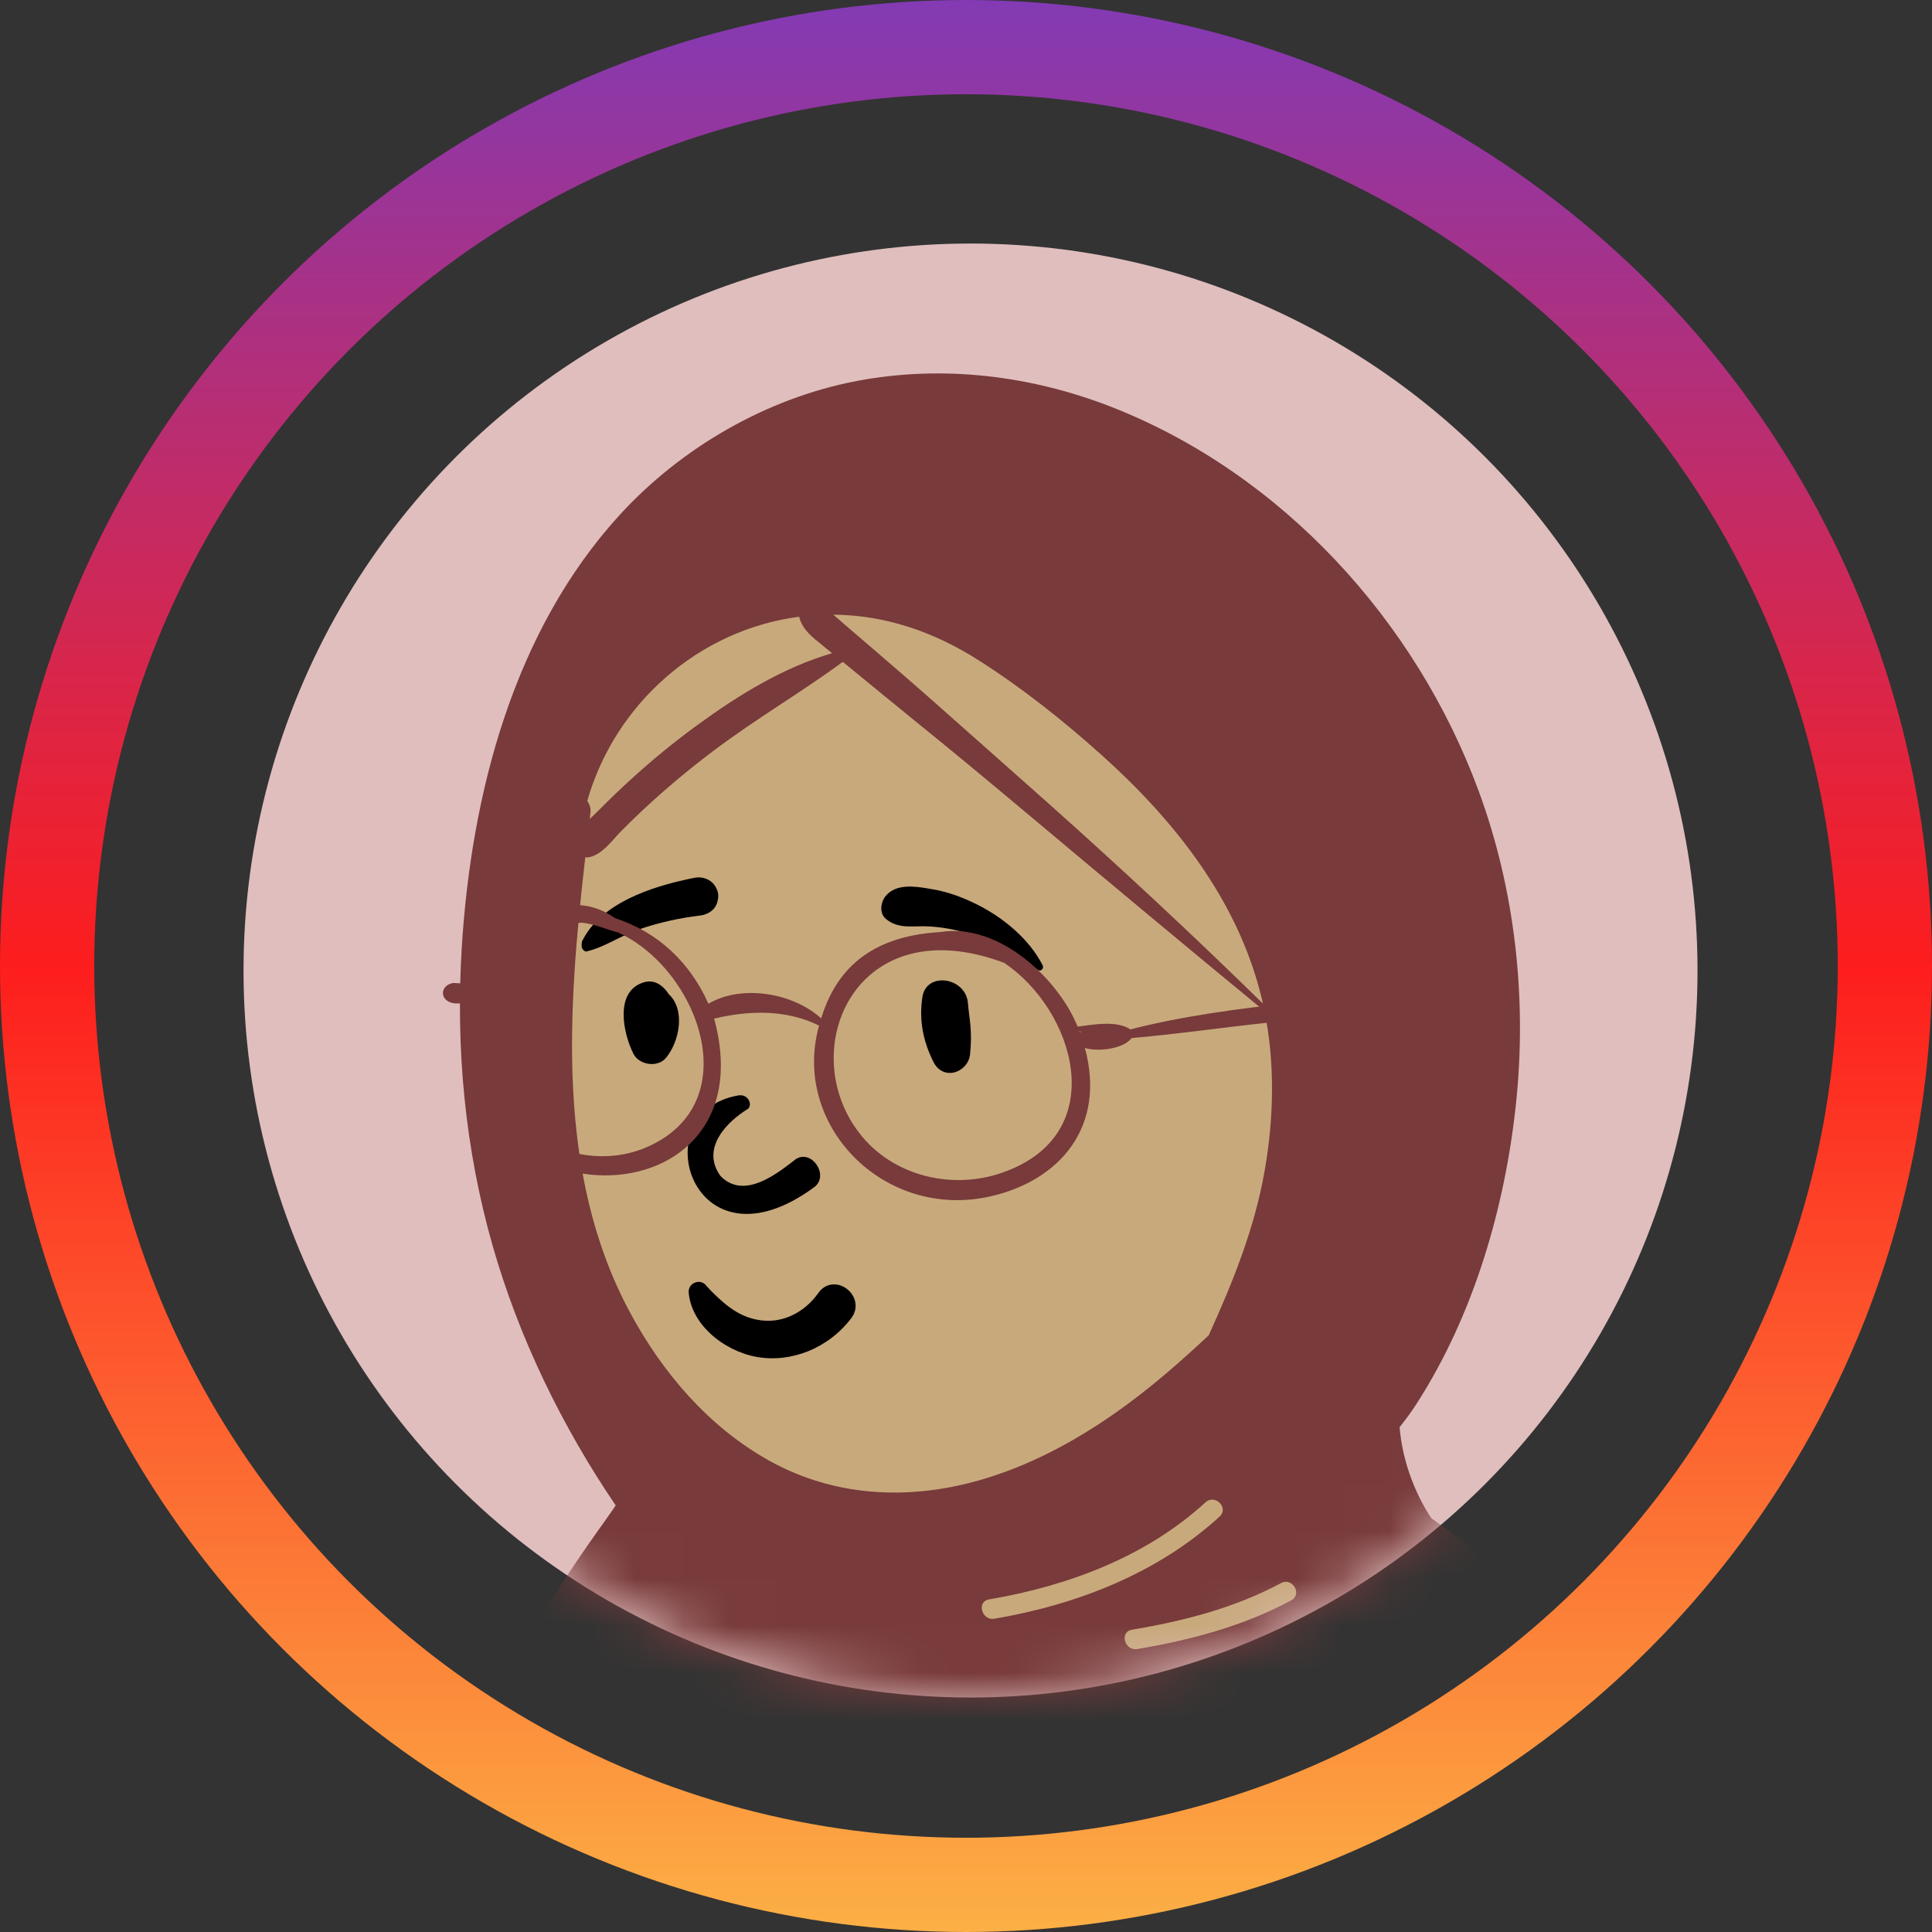 <svg width="41" height="41" viewBox="0 0 41 41" fill="none" xmlns="http://www.w3.org/2000/svg">
<rect x="0" y="0" width="41" height="41" fill="#333333" stroke="none"/>
<g clip-path="url(#clip0_1_164)">
<circle cx="20.5" cy="20.5" r="19.5" stroke="url(#paint0_linear_1_164)" stroke-width="2"/>
<circle cx="20.596" cy="20.596" r="15.428" fill="#E0BEBE"/>
<mask id="mask0_1_164" style="mask-type:alpha" maskUnits="userSpaceOnUse" x="5" y="5" width="32" height="32">
<circle cx="20.596" cy="20.596" r="15.428" fill="#C4C4C4"/>
</mask>
<g mask="url(#mask0_1_164)">
<path fill-rule="evenodd" clip-rule="evenodd" d="M24.411 30.547C23.098 29.547 19.802 29.097 18.4 30.06C17.016 31.027 16.865 32.591 16.22 34.03C15.612 33.743 14.607 34.154 14.431 34.719C14.212 34.985 14.202 35.733 14.051 36.091C7.486 37.137 6.489 42.258 5.699 48.071C4.653 53.97 2.28 59.856 3.31 65.926C3.176 66.121 3.07 66.31 2.972 66.534C2.738 66.933 3.04 67.498 3.513 67.476C4.125 67.423 4.731 67.349 5.346 67.326C7.051 67.267 8.758 67.274 10.464 67.296L10.697 67.299C19.293 67.406 27.89 67.617 36.487 67.673C36.799 67.673 36.951 67.393 36.91 67.117C36.826 66.562 36.748 66.005 36.667 65.45C38.7 65.987 40.862 66.122 42.89 65.506C43.032 65.362 42.559 65.44 42.484 65.418C44.35 64.142 43.793 61.455 43.628 59.519C42.6 52.887 42.237 45.549 38.266 39.889C36.548 37.58 34.029 35.751 31.135 35.339L31.054 35.328C30.208 35.215 29.265 35.179 28.525 34.719C27.693 34.054 27.338 32.826 26.462 32.814C26.173 32.811 25.78 33.176 25.357 33.425C25.325 32.878 25.031 32.417 24.966 31.993L24.961 31.957C24.893 31.463 24.986 31.019 24.411 30.547ZM10.301 48.246C12.146 46.964 16.912 47.608 17.021 47.68C17.261 47.838 17.365 47.852 17.495 48.057C17.623 48.075 17.751 48.092 17.88 48.11C18.136 48.194 17.946 48.51 17.649 48.398C17.828 49.168 17.302 49.715 17.093 50.477C17.025 50.724 17.091 51.169 17.093 51.421C17.073 51.743 16.717 52.124 16.776 52.447C16.987 53.595 18.132 54.716 17.649 55.83C17.33 56.459 16.368 56.78 15.729 56.994C14.405 57.502 12.097 56.975 11.328 55.83C10.917 55.219 10.442 53.679 10.197 53.201L10.143 52.444C10.009 50.56 9.89 48.532 10.301 48.246Z" fill="white"/>
<path fill-rule="evenodd" clip-rule="evenodd" d="M26.784 32.703C26.657 32.59 26.468 32.732 26.549 32.885C26.731 33.227 26.918 33.552 27.162 33.855C27.31 34.038 27.468 34.212 27.629 34.384C27.217 34.74 26.863 35.184 26.529 35.599C26.102 36.13 25.698 36.684 25.219 37.169C24.746 37.649 24.223 37.984 23.591 38.207L23.463 38.252C22.829 38.474 22.15 38.776 21.792 39.377C21.722 39.496 21.864 39.642 21.983 39.568C22.605 39.183 23.336 39.105 24.013 38.851C24.667 38.605 25.237 38.227 25.74 37.744C26.243 37.262 26.665 36.713 27.106 36.176C27.541 35.645 28.01 35.191 28.525 34.742C29.32 35.277 30.228 35.51 31.15 35.739L31.251 35.764C32.175 35.992 33.093 36.258 33.96 36.657C34.724 37.008 35.476 37.427 36.098 37.999C36.759 38.605 37.273 39.38 37.744 40.138C38.796 41.833 39.537 43.69 40.188 45.569C40.866 47.524 41.433 49.518 41.89 51.536C42.123 52.562 42.312 53.596 42.468 54.637C42.542 55.138 42.609 55.641 42.667 56.144C42.729 56.682 42.744 57.235 42.908 57.752C42.979 57.973 43.146 58.066 43.313 58.057L43.347 58.482C43.392 59.048 43.434 59.614 43.448 60.184C43.472 61.131 43.461 62.075 43.393 63.02L43.383 63.149C43.33 63.839 43.21 64.614 42.692 65.119C42.155 65.641 41.329 65.806 40.606 65.815C38.92 65.837 37.298 65.041 35.807 64.342C34.271 63.622 32.777 62.823 31.319 61.957C30.576 61.516 29.841 61.06 29.116 60.59C28.761 60.36 28.407 60.126 28.056 59.888C27.856 59.752 27.665 59.602 27.461 59.481C27.561 59.388 27.606 59.241 27.521 59.113C28.113 58.599 28.359 57.684 28.388 56.942C28.411 56.344 28.323 55.747 28.253 55.155C28.218 54.856 28.175 54.557 28.13 54.26C28.112 54.142 28.099 54.017 28.078 53.892C29.674 54.77 31.315 55.552 33 56.246C33.863 56.602 34.738 56.922 35.624 57.215L35.804 57.274C36.644 57.549 37.504 57.809 38.373 57.966C38.419 57.975 38.457 57.906 38.407 57.885C37.561 57.511 36.685 57.196 35.826 56.852L35.685 56.794C35.701 56.793 35.718 56.791 35.736 56.787C36.239 56.665 36.739 56.478 37.233 56.32C37.692 56.173 38.207 56.081 38.636 55.86C38.669 55.843 38.65 55.797 38.618 55.795C38.136 55.762 37.613 55.902 37.141 55.985L36.964 56.016C36.666 56.068 36.362 56.125 36.067 56.198C36.056 56.099 36.001 56 35.922 55.941C35.055 55.299 35.143 54.002 35.05 53.046L34.982 52.336C34.861 51.093 34.733 49.85 34.538 48.617C34.528 48.551 34.426 48.57 34.426 48.632C34.416 50.161 34.531 51.683 34.589 53.209L34.598 53.46C34.63 54.402 34.655 55.38 35.248 56.105C35.165 56.056 35.053 56.056 34.986 56.136C34.903 56.234 34.856 56.345 34.857 56.453C34.321 56.228 33.788 55.998 33.257 55.763C31.55 55.006 29.879 54.159 28.252 53.243C28.077 53.145 27.91 53.222 27.824 53.352L27.811 53.35C27.809 53.35 27.807 53.35 27.805 53.35L27.792 53.349C27.792 53.349 27.791 53.349 27.791 53.349C27.562 53.224 27.25 53.313 27.053 53.497C27.048 53.502 27.043 53.508 27.038 53.514C26.789 53.402 26.557 53.252 26.346 53.06C25.914 52.669 25.549 52.186 25.23 51.7C24.643 50.807 24.145 49.814 23.352 49.078C22.709 48.481 21.91 48.109 21.073 47.875C21.076 47.851 21.067 47.825 21.05 47.807C21.007 47.763 20.976 47.748 20.921 47.775C20.916 47.777 20.914 47.78 20.912 47.783L20.83 47.644C20.785 47.568 20.74 47.491 20.724 47.471C20.629 47.352 20.531 47.233 20.431 47.116C20.263 46.919 20.071 46.725 19.849 46.588C19.362 46.289 18.851 46.458 18.35 46.622C18.048 46.721 17.747 46.823 17.445 46.923L17.414 46.933C17.189 47.005 16.925 47.069 16.825 47.307C16.785 47.402 16.779 47.499 16.797 47.594C14.66 47.051 12.286 47.301 10.201 47.939C10.12 47.964 10.041 48.029 10.024 48.116C9.785 49.342 9.678 50.599 9.786 51.846C9.88 52.922 10.118 53.977 10.567 54.962L10.593 55.018C11.015 55.931 11.684 57.057 12.706 57.343C13.323 57.516 14.005 57.414 14.635 57.382C15.246 57.351 15.871 57.347 16.477 57.251C17.017 57.165 17.49 56.923 17.823 56.484C18.111 56.106 18.262 55.648 18.386 55.193C18.443 55.211 18.5 55.23 18.555 55.252C18.79 55.344 18.988 55.491 19.168 55.665C19.547 56.033 19.841 56.479 20.238 56.829C20.597 57.147 21.006 57.393 21.445 57.583C22.354 57.976 23.33 58.133 24.292 58.342L24.36 58.356C25.084 58.515 25.823 58.711 26.462 59.088C26.475 59.199 26.525 59.303 26.606 59.372C26.494 59.478 26.446 59.645 26.545 59.803C26.822 60.242 27.299 60.492 27.726 60.773L27.754 60.792C28.175 61.071 28.6 61.345 29.028 61.613C29.899 62.158 30.787 62.673 31.688 63.166C33.138 63.958 34.618 64.705 36.126 65.383C36.035 65.828 36.068 66.287 36 66.735L35.99 66.799C35.961 66.966 36 67.105 36.114 67.213L36.127 67.225L36.126 67.223L36.137 67.233L36.141 67.236L36.139 67.235C36.153 67.247 36.166 67.258 36.18 67.268L36.198 67.279C36.308 67.346 36.45 67.346 36.563 67.286L36.576 67.279L36.598 67.267C36.747 67.181 36.85 66.968 36.788 66.799C36.636 66.384 36.578 65.94 36.438 65.522L36.549 65.572L36.696 65.636C38.285 66.323 40.051 66.903 41.782 66.434C42.547 66.227 43.262 65.788 43.645 65.075C44.022 64.372 44.075 63.556 44.095 62.774C44.12 61.809 44.068 60.83 43.941 59.874C43.855 59.232 43.752 58.578 43.593 57.942C43.675 57.87 43.735 57.766 43.751 57.638C43.826 57.031 43.694 56.4 43.614 55.797C43.535 55.207 43.448 54.618 43.35 54.032C43.152 52.848 42.921 51.666 42.653 50.496C42.175 48.412 41.544 46.366 40.785 44.369L40.718 44.195C40.016 42.37 39.204 40.583 38.072 38.98C37.531 38.212 36.959 37.517 36.194 36.964C35.477 36.446 34.669 36.073 33.835 35.788C33 35.502 32.142 35.311 31.268 35.192C30.381 35.071 29.445 34.997 28.618 34.633C28.722 34.446 28.633 34.192 28.456 34.076C27.864 33.684 27.315 33.174 26.784 32.703ZM7.807 49.741C7.782 49.704 7.723 49.727 7.734 49.772C8.022 50.954 8.293 52.138 8.47 53.342C8.788 55.516 8.73 57.718 8.704 59.907L8.702 60.02C8.689 61.2 8.67 62.379 8.631 63.558C8.612 64.154 8.573 64.756 8.594 65.352C8.605 65.675 8.692 65.981 8.722 66.301C8.749 66.58 8.725 66.864 8.712 67.144C8.703 67.33 8.977 67.322 8.996 67.144L9.02 66.913C9.051 66.622 9.089 66.332 9.185 66.053C9.3 65.718 9.355 65.388 9.394 65.035C9.455 64.496 9.483 63.95 9.506 63.407L9.522 63.031C9.621 60.758 9.617 58.475 9.458 56.206L9.446 56.043C9.289 53.898 9.015 51.58 7.807 49.741ZM13.953 36.219C14.028 36.188 14.002 36.074 13.918 36.094L13.767 36.13C12.655 36.396 11.564 36.685 10.527 37.18C9.489 37.676 8.61 38.416 7.912 39.326C6.554 41.096 5.991 43.246 5.545 45.394C5.05 47.781 4.6 50.177 4.101 52.563L4.008 53.007C3.546 55.23 3.11 57.453 2.789 59.702L2.766 59.865C2.442 62.178 2.247 64.57 2.6 66.889C2.67 67.348 3.433 67.233 3.403 66.78C3.317 65.47 3.256 64.167 3.315 62.854C3.375 61.54 3.498 60.233 3.681 58.931C3.836 57.835 4.066 56.753 4.27 55.667L4.302 55.495C4.472 54.571 4.648 53.647 4.824 52.724L5.086 51.341C5.479 49.27 5.88 47.198 6.333 45.141L6.36 45.02C6.803 43.04 7.456 40.967 8.786 39.395C10.135 37.8 12.066 36.996 13.953 36.219ZM18.855 57.215C18.822 57.142 18.709 57.15 18.674 57.215C18.537 57.467 18.522 57.789 18.496 58.074L18.494 58.103C18.46 58.451 18.431 58.8 18.414 59.148C18.38 59.81 18.364 60.471 18.366 61.134C18.368 61.813 18.381 62.491 18.418 63.169L18.428 63.351C18.462 63.94 18.518 64.598 18.797 65.113C18.899 65.3 19.176 65.245 19.235 65.056C19.428 64.436 19.329 63.7 19.279 63.065L19.241 62.569C19.203 62.074 19.166 61.578 19.138 61.081C19.098 60.403 19.066 59.723 19.034 59.044C19.024 58.823 19.013 58.602 19.002 58.382L18.984 58.051C18.968 57.774 18.97 57.47 18.855 57.215ZM40.563 58.093L40.477 58.011C40.215 57.754 39.883 57.358 39.496 57.383C39.341 57.393 39.242 57.521 39.274 57.673C39.343 57.999 39.675 58.168 39.914 58.366C40.175 58.584 40.422 58.816 40.668 59.051C40.886 59.26 41.096 59.474 41.301 59.695L41.378 59.778C41.452 59.858 41.975 60.331 41.918 60.454L41.915 60.46C41.899 60.483 41.926 60.515 41.952 60.507C42.178 60.436 42.163 60.242 42.078 60.046C41.914 59.669 41.627 59.32 41.376 58.998C41.125 58.676 40.854 58.377 40.563 58.093ZM18.036 48.636C18.211 48.223 18.855 48.231 19.22 48.256C20.14 48.318 21.135 48.551 21.954 48.981C22.803 49.427 23.375 50.142 23.886 50.932L23.91 50.969C24.409 51.745 24.889 52.663 25.67 53.196C26.067 53.467 26.532 53.715 27.015 53.823C27.047 53.881 27.101 53.927 27.172 53.944L27.204 53.951C27.342 53.982 27.555 54.015 27.739 53.995C27.738 54.086 27.739 54.175 27.737 54.261C27.73 54.506 27.728 54.752 27.728 54.997C27.728 55.511 27.755 56.025 27.734 56.539C27.715 56.993 27.651 57.468 27.433 57.874C27.273 58.172 27.062 58.369 26.807 58.558C26.18 58.175 25.471 57.942 24.752 57.767C23.882 57.556 22.991 57.414 22.141 57.127C21.732 56.989 21.338 56.808 20.982 56.562C20.603 56.301 20.314 55.948 20.017 55.602L19.971 55.549C19.667 55.201 19.336 54.867 18.907 54.679C18.538 54.516 18.051 54.487 17.728 54.236C17.559 54.104 17.545 53.913 17.527 53.718C17.734 53.747 17.953 53.7 18.159 53.675L18.266 53.663C18.461 53.64 18.651 53.614 18.843 53.565C18.879 53.555 18.879 53.502 18.843 53.492C18.617 53.434 18.392 53.409 18.159 53.382L18.105 53.375C17.894 53.347 17.673 53.306 17.467 53.352C17.43 53.211 17.377 53.077 17.302 52.942C17.196 52.753 16.997 52.538 16.97 52.317C16.962 52.251 16.978 52.173 17.009 52.115L17.02 52.095C17.033 52.071 17.048 52.048 17.071 52.033C17.073 52.036 17.078 52.039 17.09 52.043C17.249 52.093 17.387 52.015 17.461 51.895C17.773 51.934 18.113 51.921 18.406 51.934L18.702 51.949C19.018 51.963 19.348 51.969 19.646 51.905C19.687 51.896 19.7 51.827 19.658 51.809C19.293 51.653 18.85 51.604 18.459 51.543C18.241 51.51 18.02 51.484 17.801 51.455C17.656 51.435 17.501 51.403 17.35 51.395C16.971 50.923 17.175 50.179 17.702 49.975C17.894 50.06 18.067 50.011 18.277 49.993C18.486 49.975 18.696 49.963 18.907 49.964C19.328 49.965 19.774 50.077 20.192 50.029C20.26 50.021 20.323 49.93 20.255 49.875C19.936 49.614 19.478 49.53 19.073 49.474L18.988 49.463C18.852 49.445 18.687 49.419 18.516 49.404C18.477 49.328 18.407 49.271 18.303 49.256C18.272 49.252 18.241 49.25 18.209 49.247L18.21 49.244C17.955 49.232 17.966 48.801 18.036 48.636ZM35.485 56.693C35.489 56.7 35.494 56.706 35.5 56.713L35.508 56.722L35.466 56.705L35.485 56.693ZM13.588 47.712C14.661 47.597 15.736 47.622 16.811 47.653C16.898 47.934 17.197 48.174 17.487 48.183C17.26 48.529 17.236 48.998 17.396 49.365C17.058 49.499 16.766 49.742 16.589 50.087C16.343 50.564 16.376 51.096 16.618 51.538C16.411 51.725 16.289 52.03 16.301 52.317C16.315 52.637 16.506 52.91 16.664 53.175C16.835 53.462 16.841 53.714 16.894 54.035C16.971 54.505 17.287 54.79 17.695 54.968L17.673 55.053C17.568 55.462 17.437 55.894 17.137 56.193C16.751 56.578 16.152 56.574 15.641 56.598L15.617 56.6C15.149 56.623 14.682 56.65 14.215 56.677L13.865 56.697C13.327 56.726 12.81 56.73 12.371 56.374C11.655 55.793 11.163 54.833 10.852 53.982C10.199 52.196 10.191 50.237 10.491 48.377C11.496 48.053 12.539 47.825 13.588 47.712ZM22.51 50.675L22.502 50.675C22.281 50.7 22.13 50.88 22.075 51.092C21.997 51.4 22.035 51.679 21.846 51.958C21.652 52.244 21.533 52.473 21.505 52.827C21.493 52.973 21.498 53.118 21.466 53.26L21.442 53.36C21.418 53.467 21.397 53.569 21.41 53.683C21.421 53.788 21.471 53.869 21.576 53.902C21.916 54.011 22.18 53.76 22.267 53.443C22.343 53.169 22.242 52.842 22.349 52.584C22.409 52.441 22.518 52.322 22.58 52.178C22.642 52.036 22.672 51.887 22.682 51.732C22.701 51.439 22.442 51.087 22.586 50.822C22.617 50.766 22.582 50.673 22.51 50.675ZM27.034 47.653C26.803 47.606 26.541 47.498 26.314 47.588C26.197 47.634 26.139 47.776 26.238 47.875C26.41 48.047 26.659 48.057 26.89 48.097L26.91 48.101C27.183 48.152 27.457 48.2 27.731 48.245C28.246 48.33 28.763 48.406 29.281 48.47C29.814 48.536 30.348 48.595 30.883 48.639L31.09 48.656C31.541 48.692 32.011 48.719 32.454 48.65C32.519 48.64 32.508 48.546 32.454 48.53C31.969 48.383 31.436 48.343 30.934 48.281C30.401 48.215 29.868 48.145 29.337 48.062C28.806 47.979 28.276 47.89 27.748 47.792C27.51 47.747 27.271 47.701 27.034 47.653ZM18.712 47.181C18.915 47.109 19.137 47.003 19.357 47.038C19.735 47.099 20.071 47.468 20.371 47.711L20.22 47.681C19.451 47.534 18.433 47.374 17.787 47.864C17.786 47.861 17.784 47.858 17.782 47.855C17.73 47.776 17.67 47.714 17.604 47.647C17.598 47.641 17.592 47.635 17.586 47.628L17.55 47.59L17.631 47.562C17.806 47.501 18.012 47.421 18.045 47.409L18.047 47.409C18.269 47.333 18.491 47.259 18.712 47.181ZM25.031 31.055C25.063 30.648 24.429 30.651 24.398 31.055C24.329 31.936 24.528 32.81 24.954 33.583C24.958 33.588 24.961 33.593 24.965 33.599C24.697 33.738 24.427 33.871 24.151 33.99C23.798 34.143 23.438 34.281 23.072 34.399C22.741 34.506 22.333 34.548 22.055 34.77C21.467 35.238 21.688 36.209 21.801 36.838L21.818 36.937C21.875 37.261 21.915 37.593 21.779 37.904C21.633 38.236 21.338 38.482 21.075 38.72L21.022 38.768C20.789 38.98 20.523 39.238 20.353 39.526C20.197 39.203 19.984 38.94 19.759 38.643C19.599 38.431 19.713 38.361 19.828 38.154C19.939 37.955 19.993 37.743 19.959 37.516C19.895 37.096 19.559 36.794 19.226 36.566C18.832 36.297 18.392 36.098 17.985 35.848C17.148 35.334 16.333 34.747 15.599 34.095C15.579 34.077 15.543 34.1 15.56 34.125C16.14 35.007 16.82 35.77 17.656 36.417C17.994 36.68 18.351 36.898 18.709 37.126L18.812 37.193C18.956 37.286 19.135 37.411 19.201 37.569C19.266 37.729 19.126 37.849 19.051 37.982C18.813 38.402 18.928 38.794 19.211 39.15L19.224 39.166C19.505 39.513 19.718 39.835 19.82 40.278C20.039 41.229 19.734 42.22 19.415 43.113L19.402 43.148C19.229 43.63 19.046 44.107 18.896 44.596L18.855 44.731C18.718 45.182 18.607 45.625 18.76 46.088C18.812 46.245 19.026 46.283 19.115 46.134C19.43 45.612 19.508 44.984 19.705 44.41C19.897 43.85 20.117 43.301 20.303 42.739C20.541 42.016 20.701 41.237 20.615 40.478C20.617 40.474 20.62 40.47 20.622 40.465L20.683 40.332C20.849 39.972 21.009 39.657 21.31 39.37C21.625 39.07 21.966 38.805 22.213 38.443C22.751 37.655 22.419 36.779 22.354 35.918L22.346 35.812C22.334 35.634 22.328 35.391 22.445 35.267C22.576 35.128 22.884 35.092 23.058 35.031C23.508 34.871 23.952 34.685 24.375 34.462C24.777 34.25 25.167 34.016 25.53 33.741L25.713 33.602C26.004 33.383 26.305 33.144 26.499 32.846C26.522 32.812 26.483 32.756 26.443 32.773C26.118 32.904 25.821 33.114 25.518 33.297C25.513 33.285 25.508 33.274 25.501 33.263C25.126 32.583 24.971 31.828 25.031 31.055ZM14.66 35.717C14.531 35.362 13.942 35.389 13.965 35.811C13.983 36.135 14.121 36.427 14.246 36.721L14.26 36.752C14.389 37.059 14.539 37.347 14.719 37.628C15.061 38.164 15.463 38.663 15.891 39.133C16.28 39.559 16.79 39.82 17.378 39.777C17.626 39.758 17.876 39.695 18.093 39.571C18.351 39.424 18.631 38.983 18.96 39.09C18.991 39.1 19.021 39.053 18.994 39.031C18.614 38.725 18.183 39.2 17.82 39.314C17.272 39.486 16.71 39.296 16.357 38.853C15.989 38.39 15.65 37.873 15.341 37.369C15.184 37.113 15.04 36.848 14.916 36.574C14.791 36.298 14.763 35.998 14.66 35.717ZM15.543 33.533C15.559 33.484 15.498 33.437 15.456 33.465C15.206 33.628 14.99 33.842 14.76 34.031C14.504 34.239 14.247 34.444 13.986 34.645C13.605 34.939 14.047 35.479 14.382 35.159C14.841 34.72 15.343 34.146 15.543 33.533ZM16.913 31.815C16.812 31.424 16.212 31.586 16.3 31.972L16.302 31.984C16.468 32.622 16.233 33.272 15.729 33.686L15.711 33.701C15.392 33.956 15.844 34.401 16.159 34.149C16.846 33.598 17.133 32.662 16.913 31.815Z" fill="black"/>
<path fill-rule="evenodd" clip-rule="evenodd" d="M19.567 11.552C11.561 11.806 11.079 15.609 11.079 21.989C11.079 28.368 15.231 32.388 16.76 33.09C18.29 33.792 22.316 36.807 25.95 35.417C29.583 34.028 28.531 28.158 28.531 25.636C28.531 23.114 27.572 11.298 19.567 11.552Z" fill="#C8A97C"/>
<path fill-rule="evenodd" clip-rule="evenodd" d="M16.319 30.995C17.789 31.816 19.473 31.848 21.054 31.331C22.002 31.022 22.872 30.544 23.686 29.973C24.393 29.475 25.025 28.923 25.651 28.337C26.167 27.2 26.626 26.066 26.841 24.828C27.033 23.718 27.059 22.565 26.835 21.457C25.183 20.097 23.541 18.727 21.902 17.352C21.067 16.651 20.23 15.955 19.382 15.27C18.952 14.922 18.526 14.568 18.097 14.219C18.026 14.161 17.956 14.104 17.886 14.046C17.001 14.694 16.052 15.25 15.173 15.909C14.713 16.254 14.266 16.622 13.84 17.008C13.616 17.211 13.398 17.42 13.185 17.635C12.991 17.831 12.803 18.111 12.527 18.186C12.489 18.196 12.454 18.198 12.42 18.193C12.051 21.426 11.789 24.917 13.37 27.853C14.06 29.134 15.038 30.279 16.319 30.995ZM25.883 32.183C26.085 31.997 25.784 31.697 25.582 31.882C24.316 33.042 22.66 33.657 20.988 33.942C20.719 33.988 20.834 34.398 21.102 34.352C22.847 34.055 24.563 33.392 25.883 32.183ZM27.402 33.963C27.644 33.833 27.428 33.466 27.187 33.595C26.201 34.125 25.119 34.4 24.021 34.586C23.751 34.631 23.867 35.041 24.134 34.996C25.269 34.804 26.383 34.51 27.402 33.963ZM23.387 16.031C22.569 15.296 21.689 14.597 20.76 14.007C19.82 13.409 18.792 13.053 17.682 13.044C17.76 13.106 17.834 13.175 17.909 13.24C18.118 13.419 18.328 13.6 18.537 13.779C18.955 14.14 19.374 14.499 19.787 14.865C20.599 15.587 21.415 16.305 22.226 17.028C23.785 18.418 25.31 19.837 26.802 21.299C26.794 21.263 26.786 21.227 26.777 21.192C26.283 19.127 24.939 17.424 23.387 16.031ZM16.971 13.134C16.965 13.118 16.962 13.102 16.96 13.088C14.829 13.365 13.05 14.933 12.462 16.998C12.513 17.069 12.541 17.154 12.531 17.244C12.525 17.289 12.52 17.335 12.515 17.38C12.588 17.308 12.663 17.24 12.726 17.176C12.939 16.961 13.156 16.751 13.38 16.548C13.836 16.131 14.311 15.742 14.811 15.378C15.68 14.746 16.622 14.165 17.658 13.862C17.59 13.806 17.522 13.75 17.454 13.695C17.249 13.528 17.059 13.391 16.971 13.134ZM13.152 10.926C14.46 9.497 16.271 8.45 18.178 8.086C19.999 7.738 21.885 7.967 23.605 8.643C27.205 10.059 30.046 13.171 31.376 16.777C32.152 18.878 32.406 21.182 32.173 23.406C31.941 25.62 31.275 27.906 30.062 29.79C29.951 29.962 29.829 30.128 29.701 30.288C29.758 30.938 29.975 31.575 30.317 32.13C30.335 32.159 30.355 32.189 30.374 32.218C30.723 32.48 31.086 32.725 31.44 32.979C31.747 33.199 32.051 33.425 32.339 33.668C32.612 33.898 32.928 34.154 33.112 34.464C33.263 34.718 33.325 35.064 33.119 35.306C32.87 35.599 32.449 35.496 32.112 35.496C32.084 35.496 32.055 35.496 32.026 35.497C31.925 35.56 31.821 35.618 31.72 35.671C30.7 36.212 29.677 36.746 28.653 37.279C26.613 38.339 24.581 39.442 22.498 40.418C21.534 40.871 20.501 41.267 19.42 41.265C18.406 41.264 17.49 40.861 16.698 40.249C15.796 39.551 15.042 38.665 14.31 37.797C14.018 37.449 13.731 37.098 13.45 36.741C12.909 36.561 12.373 36.508 11.891 36.856C11.505 37.136 10.995 36.756 10.986 36.336C10.983 36.187 10.989 36.04 11.005 35.896C11.102 35.002 11.539 34.193 12.032 33.443C12.301 33.032 12.584 32.63 12.869 32.231C12.937 32.136 13.002 32.042 13.066 31.947C11.921 30.26 11.013 28.39 10.454 26.435C9.868 24.379 9.668 22.246 9.799 20.115C10 16.849 10.896 13.393 13.152 10.926Z" fill="#783A3A"/>
<path fill-rule="evenodd" clip-rule="evenodd" d="M17.157 28.672C17.515 28.526 17.834 28.282 18.067 27.971C18.148 27.863 18.169 27.749 18.152 27.645C18.133 27.527 18.064 27.421 17.969 27.35C17.874 27.278 17.755 27.243 17.64 27.261C17.541 27.276 17.441 27.331 17.363 27.444L17.346 27.467C17.208 27.655 17.027 27.809 16.821 27.908C16.622 28.004 16.401 28.048 16.171 28.022C15.734 27.973 15.432 27.736 15.111 27.415C15.072 27.374 15.032 27.333 14.992 27.29C14.967 27.252 14.932 27.227 14.893 27.214C14.85 27.199 14.801 27.2 14.757 27.216C14.713 27.231 14.675 27.259 14.649 27.297C14.624 27.333 14.611 27.378 14.615 27.429C14.644 27.762 14.818 28.059 15.066 28.293C15.34 28.552 15.704 28.731 16.047 28.794C16.424 28.863 16.809 28.814 17.157 28.672ZM15.869 23.534C15.467 23.778 14.855 24.348 15.287 24.953C15.796 25.487 16.528 24.875 16.889 24.598C17.223 24.384 17.599 24.935 17.289 25.186C14.681 27.117 13.623 23.598 15.666 23.247C15.89 23.208 15.974 23.458 15.869 23.534ZM20.541 21.288C20.497 20.736 19.658 20.611 19.575 21.157C19.5 21.645 19.588 22.094 19.808 22.533C20.018 22.954 20.546 22.758 20.586 22.375C20.639 21.862 20.569 21.63 20.541 21.288ZM14.155 21.044C14.039 20.89 13.87 20.786 13.667 20.845C13.035 21.03 13.221 21.927 13.443 22.364C13.564 22.602 13.954 22.662 14.13 22.453C14.417 22.112 14.555 21.432 14.19 21.096C14.18 21.079 14.169 21.061 14.155 21.044ZM19.816 18.876L19.717 18.859C19.408 18.805 19.024 18.754 18.805 19.003C18.689 19.134 18.649 19.379 18.805 19.505C19.079 19.727 19.382 19.641 19.71 19.66C19.981 19.675 20.241 19.72 20.502 19.795C21.074 19.958 21.54 20.257 22.028 20.584C22.092 20.628 22.158 20.546 22.127 20.485C21.845 19.933 21.299 19.479 20.751 19.203C20.459 19.055 20.14 18.933 19.816 18.876ZM14.732 18.629L14.655 18.645C13.823 18.818 12.743 19.166 12.349 19.983C12.334 20.099 12.35 20.123 12.363 20.14L12.367 20.145C12.378 20.159 12.386 20.178 12.436 20.194C12.45 20.19 12.464 20.187 12.478 20.183C12.659 20.136 12.802 20.07 12.94 20.003L13.09 19.929C13.264 19.844 13.439 19.761 13.625 19.701C14.022 19.571 14.431 19.48 14.845 19.431C14.935 19.421 15.021 19.39 15.09 19.338C15.155 19.289 15.204 19.221 15.226 19.13C15.256 19.012 15.247 18.923 15.184 18.817C15.137 18.738 15.069 18.683 14.991 18.651C14.912 18.619 14.822 18.611 14.732 18.629Z" fill="black"/>
<path fill-rule="evenodd" clip-rule="evenodd" d="M11.109 23.858C11.754 24.526 12.832 24.717 13.691 24.359C15.897 23.437 14.818 20.561 13.116 19.789C12.904 19.736 12.62 19.61 12.361 19.582C12.338 19.57 12.287 19.603 12.225 19.572C10.349 19.781 9.922 22.695 11.109 23.858ZM18.224 24.029C18.948 24.99 20.294 25.286 21.395 24.839C23.568 23.983 22.797 21.433 21.31 20.433C18.169 19.253 16.872 22.257 18.224 24.029ZM22.935 21.899C22.937 21.898 22.939 21.898 22.941 21.897C22.93 21.892 22.918 21.887 22.907 21.882C22.91 21.892 22.915 21.901 22.918 21.911C22.924 21.907 22.929 21.902 22.935 21.899ZM9.613 20.861C9.791 20.861 10.047 20.89 10.194 21.013C10.556 19.792 11.892 18.662 13.054 19.486C13.969 19.78 14.648 20.433 15.034 21.301C15.73 20.887 16.824 21.064 17.427 21.612C17.823 20.305 18.795 19.848 19.953 19.78C21.216 19.573 22.475 20.801 22.868 21.786C23.195 21.748 23.683 21.645 23.991 21.846C25.986 21.323 29.473 21.034 29.879 21.325C30.168 21.436 30.326 22.119 29.923 22.155C29.571 22.105 29.964 21.655 29.609 21.606C27.72 21.489 25.886 21.869 24.016 22.029C23.849 22.254 23.31 22.329 23.023 22.239C23.476 23.909 22.498 25.046 21.032 25.386C18.763 25.908 16.788 23.877 17.382 21.765C16.694 21.422 15.903 21.437 15.155 21.617C16.406 26.225 8.989 26.018 10.147 21.171C9.376 21.555 9.209 20.938 9.613 20.861Z" fill="#783A3A"/>
</g>
</g>
<defs>
<linearGradient id="paint0_linear_1_164" x1="20.5" y1="0" x2="20.5" y2="41" gradientUnits="userSpaceOnUse">
<stop stop-color="#833AB4"/>
<stop offset="0.5" stop-color="#FD1D1D"/>
<stop offset="1" stop-color="#FCB045"/>
</linearGradient>
<clipPath id="clip0_1_164">
<rect width="41" height="41" fill="white"/>
</clipPath>
</defs>
</svg>
